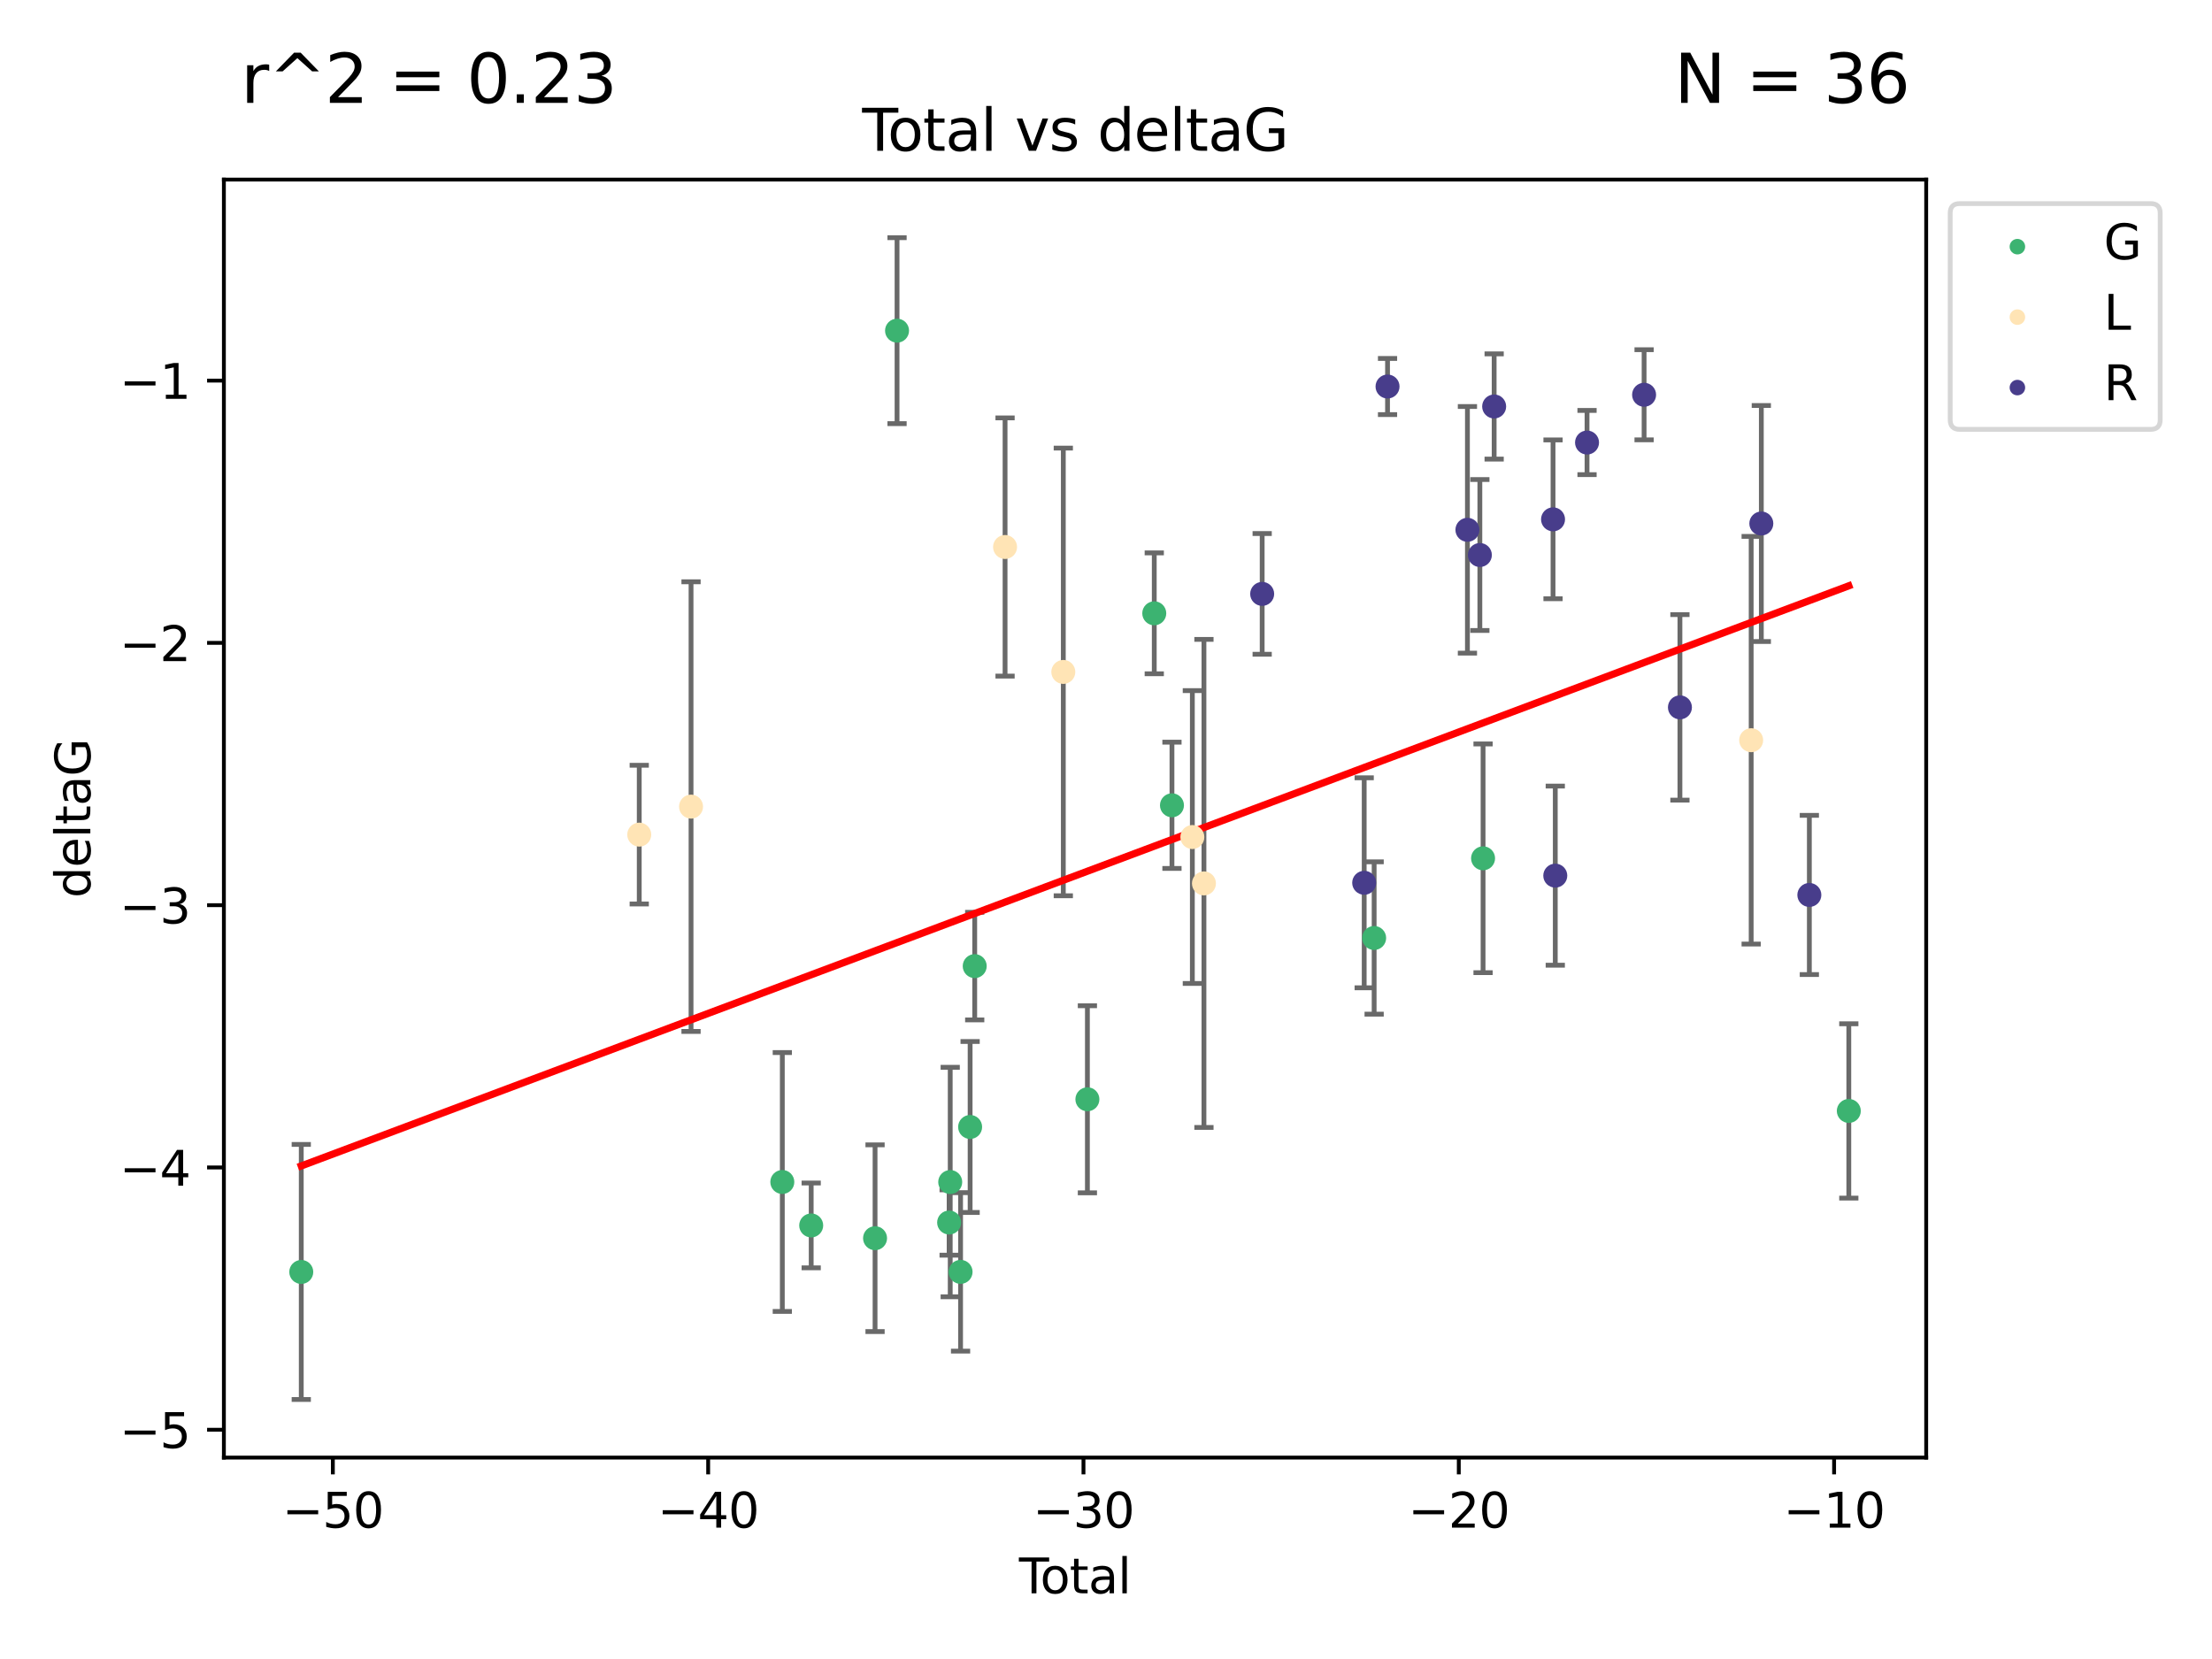<?xml version="1.0" encoding="utf-8" standalone="no"?>
<!DOCTYPE svg PUBLIC "-//W3C//DTD SVG 1.1//EN"
  "http://www.w3.org/Graphics/SVG/1.1/DTD/svg11.dtd">
<svg xmlns:xlink="http://www.w3.org/1999/xlink" width="460.8pt" height="345.6pt" viewBox="0 0 460.8 345.6" xmlns="http://www.w3.org/2000/svg" version="1.1">
 <defs>
  <style type="text/css">*{stroke-linejoin: round; stroke-linecap: butt}</style>
 </defs>
 <g id="figure_1">
  <g id="patch_1">
   <path d="M 0 345.6 
L 460.8 345.6 
L 460.8 0 
L 0 0 
z
" style="fill: #ffffff"/>
  </g>
  <g id="axes_1">
   <g id="patch_2">
    <path d="M 46.64 303.64 
L 401.26 303.64 
L 401.26 37.411 
L 46.64 37.411 
z
" style="fill: #ffffff"/>
   </g>
   <g id="PathCollection_1">
    <defs>
     <path id="m8d3e8eee0a" d="M 0 1.118 
C 0.297 1.118 0.581 1 0.791 0.791 
C 1 0.581 1.118 0.297 1.118 0 
C 1.118 -0.297 1 -0.581 0.791 -0.791 
C 0.581 -1 0.297 -1.118 0 -1.118 
C -0.297 -1.118 -0.581 -1 -0.791 -0.791 
C -1 -0.581 -1.118 -0.297 -1.118 0 
C -1.118 0.297 -1 0.581 -0.791 0.791 
C -0.581 1 -0.297 1.118 0 1.118 
z
" style="stroke: #3cb371"/>
    </defs>
    <g clip-path="url(#p9a71a60132)">
     <use xlink:href="#m8d3e8eee0a" x="62.759" y="264.972" style="fill: #3cb371; stroke: #3cb371"/>
     <use xlink:href="#m8d3e8eee0a" x="162.97" y="246.229" style="fill: #3cb371; stroke: #3cb371"/>
     <use xlink:href="#m8d3e8eee0a" x="168.987" y="255.28" style="fill: #3cb371; stroke: #3cb371"/>
     <use xlink:href="#m8d3e8eee0a" x="182.29" y="257.942" style="fill: #3cb371; stroke: #3cb371"/>
     <use xlink:href="#m8d3e8eee0a" x="186.871" y="68.883" style="fill: #3cb371; stroke: #3cb371"/>
     <use xlink:href="#m8d3e8eee0a" x="197.722" y="254.674" style="fill: #3cb371; stroke: #3cb371"/>
     <use xlink:href="#m8d3e8eee0a" x="197.948" y="246.241" style="fill: #3cb371; stroke: #3cb371"/>
     <use xlink:href="#m8d3e8eee0a" x="200.104" y="264.956" style="fill: #3cb371; stroke: #3cb371"/>
     <use xlink:href="#m8d3e8eee0a" x="202.094" y="234.768" style="fill: #3cb371; stroke: #3cb371"/>
     <use xlink:href="#m8d3e8eee0a" x="203.051" y="201.259" style="fill: #3cb371; stroke: #3cb371"/>
     <use xlink:href="#m8d3e8eee0a" x="226.525" y="229.002" style="fill: #3cb371; stroke: #3cb371"/>
     <use xlink:href="#m8d3e8eee0a" x="240.454" y="127.765" style="fill: #3cb371; stroke: #3cb371"/>
     <use xlink:href="#m8d3e8eee0a" x="244.141" y="167.759" style="fill: #3cb371; stroke: #3cb371"/>
     <use xlink:href="#m8d3e8eee0a" x="286.259" y="195.399" style="fill: #3cb371; stroke: #3cb371"/>
     <use xlink:href="#m8d3e8eee0a" x="308.95" y="178.803" style="fill: #3cb371; stroke: #3cb371"/>
     <use xlink:href="#m8d3e8eee0a" x="385.141" y="231.428" style="fill: #3cb371; stroke: #3cb371"/>
    </g>
   </g>
   <g id="PathCollection_2">
    <defs>
     <path id="m7d6fe20f81" d="M 0 1.118 
C 0.297 1.118 0.581 1 0.791 0.791 
C 1 0.581 1.118 0.297 1.118 0 
C 1.118 -0.297 1 -0.581 0.791 -0.791 
C 0.581 -1 0.297 -1.118 0 -1.118 
C -0.297 -1.118 -0.581 -1 -0.791 -0.791 
C -1 -0.581 -1.118 -0.297 -1.118 0 
C -1.118 0.297 -1 0.581 -0.791 0.791 
C -0.581 1 -0.297 1.118 0 1.118 
z
" style="stroke: #ffe4b5"/>
    </defs>
    <g clip-path="url(#p9a71a60132)">
     <use xlink:href="#m7d6fe20f81" x="133.166" y="173.867" style="fill: #ffe4b5; stroke: #ffe4b5"/>
     <use xlink:href="#m7d6fe20f81" x="143.957" y="168.033" style="fill: #ffe4b5; stroke: #ffe4b5"/>
     <use xlink:href="#m7d6fe20f81" x="209.373" y="113.949" style="fill: #ffe4b5; stroke: #ffe4b5"/>
     <use xlink:href="#m7d6fe20f81" x="221.507" y="139.975" style="fill: #ffe4b5; stroke: #ffe4b5"/>
     <use xlink:href="#m7d6fe20f81" x="248.388" y="174.371" style="fill: #ffe4b5; stroke: #ffe4b5"/>
     <use xlink:href="#m7d6fe20f81" x="250.804" y="184.029" style="fill: #ffe4b5; stroke: #ffe4b5"/>
     <use xlink:href="#m7d6fe20f81" x="364.8" y="154.198" style="fill: #ffe4b5; stroke: #ffe4b5"/>
    </g>
   </g>
   <g id="PathCollection_3">
    <defs>
     <path id="meafa5fe4fb" d="M 0 1.118 
C 0.297 1.118 0.581 1 0.791 0.791 
C 1 0.581 1.118 0.297 1.118 0 
C 1.118 -0.297 1 -0.581 0.791 -0.791 
C 0.581 -1 0.297 -1.118 0 -1.118 
C -0.297 -1.118 -0.581 -1 -0.791 -0.791 
C -1 -0.581 -1.118 -0.297 -1.118 0 
C -1.118 0.297 -1 0.581 -0.791 0.791 
C -0.581 1 -0.297 1.118 0 1.118 
z
" style="stroke: #483d8b"/>
    </defs>
    <g clip-path="url(#p9a71a60132)">
     <use xlink:href="#meafa5fe4fb" x="262.933" y="123.719" style="fill: #483d8b; stroke: #483d8b"/>
     <use xlink:href="#meafa5fe4fb" x="284.186" y="183.902" style="fill: #483d8b; stroke: #483d8b"/>
     <use xlink:href="#meafa5fe4fb" x="289.049" y="80.519" style="fill: #483d8b; stroke: #483d8b"/>
     <use xlink:href="#meafa5fe4fb" x="305.692" y="110.37" style="fill: #483d8b; stroke: #483d8b"/>
     <use xlink:href="#meafa5fe4fb" x="308.282" y="115.619" style="fill: #483d8b; stroke: #483d8b"/>
     <use xlink:href="#meafa5fe4fb" x="311.259" y="84.676" style="fill: #483d8b; stroke: #483d8b"/>
     <use xlink:href="#meafa5fe4fb" x="323.526" y="108.187" style="fill: #483d8b; stroke: #483d8b"/>
     <use xlink:href="#meafa5fe4fb" x="323.993" y="182.412" style="fill: #483d8b; stroke: #483d8b"/>
     <use xlink:href="#meafa5fe4fb" x="330.608" y="92.189" style="fill: #483d8b; stroke: #483d8b"/>
     <use xlink:href="#meafa5fe4fb" x="342.495" y="82.238" style="fill: #483d8b; stroke: #483d8b"/>
     <use xlink:href="#meafa5fe4fb" x="349.96" y="147.356" style="fill: #483d8b; stroke: #483d8b"/>
     <use xlink:href="#meafa5fe4fb" x="366.916" y="109.055" style="fill: #483d8b; stroke: #483d8b"/>
     <use xlink:href="#meafa5fe4fb" x="376.92" y="186.434" style="fill: #483d8b; stroke: #483d8b"/>
    </g>
   </g>
   <g id="matplotlib.axis_1">
    <g id="xtick_1">
     <g id="line2d_1">
      <defs>
       <path id="m917e62b5f7" d="M 0 0 
L 0 3.5 
" style="stroke: #000000; stroke-width: 0.8"/>
      </defs>
      <g>
       <use xlink:href="#m917e62b5f7" x="69.339" y="303.64" style="stroke: #000000; stroke-width: 0.8"/>
      </g>
     </g>
     <g id="text_1">
      <!-- −50 -->
      <g transform="translate(58.787 318.238)scale(0.1 -0.1)">
       <defs>
        <path id="DejaVuSans-2212" d="M 678 2272 
L 4684 2272 
L 4684 1741 
L 678 1741 
L 678 2272 
z
" transform="scale(0.016)"/>
        <path id="DejaVuSans-35" d="M 691 4666 
L 3169 4666 
L 3169 4134 
L 1269 4134 
L 1269 2991 
Q 1406 3038 1543 3061 
Q 1681 3084 1819 3084 
Q 2600 3084 3056 2656 
Q 3513 2228 3513 1497 
Q 3513 744 3044 326 
Q 2575 -91 1722 -91 
Q 1428 -91 1123 -41 
Q 819 9 494 109 
L 494 744 
Q 775 591 1075 516 
Q 1375 441 1709 441 
Q 2250 441 2565 725 
Q 2881 1009 2881 1497 
Q 2881 1984 2565 2268 
Q 2250 2553 1709 2553 
Q 1456 2553 1204 2497 
Q 953 2441 691 2322 
L 691 4666 
z
" transform="scale(0.016)"/>
        <path id="DejaVuSans-30" d="M 2034 4250 
Q 1547 4250 1301 3770 
Q 1056 3291 1056 2328 
Q 1056 1369 1301 889 
Q 1547 409 2034 409 
Q 2525 409 2770 889 
Q 3016 1369 3016 2328 
Q 3016 3291 2770 3770 
Q 2525 4250 2034 4250 
z
M 2034 4750 
Q 2819 4750 3233 4129 
Q 3647 3509 3647 2328 
Q 3647 1150 3233 529 
Q 2819 -91 2034 -91 
Q 1250 -91 836 529 
Q 422 1150 422 2328 
Q 422 3509 836 4129 
Q 1250 4750 2034 4750 
z
" transform="scale(0.016)"/>
       </defs>
       <use xlink:href="#DejaVuSans-2212"/>
       <use xlink:href="#DejaVuSans-35" x="83.789"/>
       <use xlink:href="#DejaVuSans-30" x="147.412"/>
      </g>
     </g>
    </g>
    <g id="xtick_2">
     <g id="line2d_2">
      <g>
       <use xlink:href="#m917e62b5f7" x="147.523" y="303.64" style="stroke: #000000; stroke-width: 0.8"/>
      </g>
     </g>
     <g id="text_2">
      <!-- −40 -->
      <g transform="translate(136.971 318.238)scale(0.1 -0.1)">
       <defs>
        <path id="DejaVuSans-34" d="M 2419 4116 
L 825 1625 
L 2419 1625 
L 2419 4116 
z
M 2253 4666 
L 3047 4666 
L 3047 1625 
L 3713 1625 
L 3713 1100 
L 3047 1100 
L 3047 0 
L 2419 0 
L 2419 1100 
L 313 1100 
L 313 1709 
L 2253 4666 
z
" transform="scale(0.016)"/>
       </defs>
       <use xlink:href="#DejaVuSans-2212"/>
       <use xlink:href="#DejaVuSans-34" x="83.789"/>
       <use xlink:href="#DejaVuSans-30" x="147.412"/>
      </g>
     </g>
    </g>
    <g id="xtick_3">
     <g id="line2d_3">
      <g>
       <use xlink:href="#m917e62b5f7" x="225.708" y="303.64" style="stroke: #000000; stroke-width: 0.8"/>
      </g>
     </g>
     <g id="text_3">
      <!-- −30 -->
      <g transform="translate(215.155 318.238)scale(0.1 -0.1)">
       <defs>
        <path id="DejaVuSans-33" d="M 2597 2516 
Q 3050 2419 3304 2112 
Q 3559 1806 3559 1356 
Q 3559 666 3084 287 
Q 2609 -91 1734 -91 
Q 1441 -91 1130 -33 
Q 819 25 488 141 
L 488 750 
Q 750 597 1062 519 
Q 1375 441 1716 441 
Q 2309 441 2620 675 
Q 2931 909 2931 1356 
Q 2931 1769 2642 2001 
Q 2353 2234 1838 2234 
L 1294 2234 
L 1294 2753 
L 1863 2753 
Q 2328 2753 2575 2939 
Q 2822 3125 2822 3475 
Q 2822 3834 2567 4026 
Q 2313 4219 1838 4219 
Q 1578 4219 1281 4162 
Q 984 4106 628 3988 
L 628 4550 
Q 988 4650 1302 4700 
Q 1616 4750 1894 4750 
Q 2613 4750 3031 4423 
Q 3450 4097 3450 3541 
Q 3450 3153 3228 2886 
Q 3006 2619 2597 2516 
z
" transform="scale(0.016)"/>
       </defs>
       <use xlink:href="#DejaVuSans-2212"/>
       <use xlink:href="#DejaVuSans-33" x="83.789"/>
       <use xlink:href="#DejaVuSans-30" x="147.412"/>
      </g>
     </g>
    </g>
    <g id="xtick_4">
     <g id="line2d_4">
      <g>
       <use xlink:href="#m917e62b5f7" x="303.892" y="303.64" style="stroke: #000000; stroke-width: 0.8"/>
      </g>
     </g>
     <g id="text_4">
      <!-- −20 -->
      <g transform="translate(293.34 318.238)scale(0.1 -0.1)">
       <defs>
        <path id="DejaVuSans-32" d="M 1228 531 
L 3431 531 
L 3431 0 
L 469 0 
L 469 531 
Q 828 903 1448 1529 
Q 2069 2156 2228 2338 
Q 2531 2678 2651 2914 
Q 2772 3150 2772 3378 
Q 2772 3750 2511 3984 
Q 2250 4219 1831 4219 
Q 1534 4219 1204 4116 
Q 875 4013 500 3803 
L 500 4441 
Q 881 4594 1212 4672 
Q 1544 4750 1819 4750 
Q 2544 4750 2975 4387 
Q 3406 4025 3406 3419 
Q 3406 3131 3298 2873 
Q 3191 2616 2906 2266 
Q 2828 2175 2409 1742 
Q 1991 1309 1228 531 
z
" transform="scale(0.016)"/>
       </defs>
       <use xlink:href="#DejaVuSans-2212"/>
       <use xlink:href="#DejaVuSans-32" x="83.789"/>
       <use xlink:href="#DejaVuSans-30" x="147.412"/>
      </g>
     </g>
    </g>
    <g id="xtick_5">
     <g id="line2d_5">
      <g>
       <use xlink:href="#m917e62b5f7" x="382.076" y="303.64" style="stroke: #000000; stroke-width: 0.8"/>
      </g>
     </g>
     <g id="text_5">
      <!-- −10 -->
      <g transform="translate(371.524 318.238)scale(0.1 -0.1)">
       <defs>
        <path id="DejaVuSans-31" d="M 794 531 
L 1825 531 
L 1825 4091 
L 703 3866 
L 703 4441 
L 1819 4666 
L 2450 4666 
L 2450 531 
L 3481 531 
L 3481 0 
L 794 0 
L 794 531 
z
" transform="scale(0.016)"/>
       </defs>
       <use xlink:href="#DejaVuSans-2212"/>
       <use xlink:href="#DejaVuSans-31" x="83.789"/>
       <use xlink:href="#DejaVuSans-30" x="147.412"/>
      </g>
     </g>
    </g>
    <g id="text_6">
     <!-- Total -->
     <g transform="translate(212.273 331.917)scale(0.1 -0.1)">
      <defs>
       <path id="DejaVuSans-54" d="M -19 4666 
L 3928 4666 
L 3928 4134 
L 2272 4134 
L 2272 0 
L 1638 0 
L 1638 4134 
L -19 4134 
L -19 4666 
z
" transform="scale(0.016)"/>
       <path id="DejaVuSans-6f" d="M 1959 3097 
Q 1497 3097 1228 2736 
Q 959 2375 959 1747 
Q 959 1119 1226 758 
Q 1494 397 1959 397 
Q 2419 397 2687 759 
Q 2956 1122 2956 1747 
Q 2956 2369 2687 2733 
Q 2419 3097 1959 3097 
z
M 1959 3584 
Q 2709 3584 3137 3096 
Q 3566 2609 3566 1747 
Q 3566 888 3137 398 
Q 2709 -91 1959 -91 
Q 1206 -91 779 398 
Q 353 888 353 1747 
Q 353 2609 779 3096 
Q 1206 3584 1959 3584 
z
" transform="scale(0.016)"/>
       <path id="DejaVuSans-74" d="M 1172 4494 
L 1172 3500 
L 2356 3500 
L 2356 3053 
L 1172 3053 
L 1172 1153 
Q 1172 725 1289 603 
Q 1406 481 1766 481 
L 2356 481 
L 2356 0 
L 1766 0 
Q 1100 0 847 248 
Q 594 497 594 1153 
L 594 3053 
L 172 3053 
L 172 3500 
L 594 3500 
L 594 4494 
L 1172 4494 
z
" transform="scale(0.016)"/>
       <path id="DejaVuSans-61" d="M 2194 1759 
Q 1497 1759 1228 1600 
Q 959 1441 959 1056 
Q 959 750 1161 570 
Q 1363 391 1709 391 
Q 2188 391 2477 730 
Q 2766 1069 2766 1631 
L 2766 1759 
L 2194 1759 
z
M 3341 1997 
L 3341 0 
L 2766 0 
L 2766 531 
Q 2569 213 2275 61 
Q 1981 -91 1556 -91 
Q 1019 -91 701 211 
Q 384 513 384 1019 
Q 384 1609 779 1909 
Q 1175 2209 1959 2209 
L 2766 2209 
L 2766 2266 
Q 2766 2663 2505 2880 
Q 2244 3097 1772 3097 
Q 1472 3097 1187 3025 
Q 903 2953 641 2809 
L 641 3341 
Q 956 3463 1253 3523 
Q 1550 3584 1831 3584 
Q 2591 3584 2966 3190 
Q 3341 2797 3341 1997 
z
" transform="scale(0.016)"/>
       <path id="DejaVuSans-6c" d="M 603 4863 
L 1178 4863 
L 1178 0 
L 603 0 
L 603 4863 
z
" transform="scale(0.016)"/>
      </defs>
      <use xlink:href="#DejaVuSans-54"/>
      <use xlink:href="#DejaVuSans-6f" x="44.084"/>
      <use xlink:href="#DejaVuSans-74" x="105.266"/>
      <use xlink:href="#DejaVuSans-61" x="144.475"/>
      <use xlink:href="#DejaVuSans-6c" x="205.754"/>
     </g>
    </g>
   </g>
   <g id="matplotlib.axis_2">
    <g id="ytick_1">
     <g id="line2d_6">
      <defs>
       <path id="m5eb02f1a20" d="M 0 0 
L -3.5 0 
" style="stroke: #000000; stroke-width: 0.8"/>
      </defs>
      <g>
       <use xlink:href="#m5eb02f1a20" x="46.64" y="297.844" style="stroke: #000000; stroke-width: 0.8"/>
      </g>
     </g>
     <g id="text_7">
      <!-- −5 -->
      <g transform="translate(24.898 301.643)scale(0.1 -0.1)">
       <use xlink:href="#DejaVuSans-2212"/>
       <use xlink:href="#DejaVuSans-35" x="83.789"/>
      </g>
     </g>
    </g>
    <g id="ytick_2">
     <g id="line2d_7">
      <g>
       <use xlink:href="#m5eb02f1a20" x="46.64" y="243.204" style="stroke: #000000; stroke-width: 0.8"/>
      </g>
     </g>
     <g id="text_8">
      <!-- −4 -->
      <g transform="translate(24.898 247.003)scale(0.1 -0.1)">
       <use xlink:href="#DejaVuSans-2212"/>
       <use xlink:href="#DejaVuSans-34" x="83.789"/>
      </g>
     </g>
    </g>
    <g id="ytick_3">
     <g id="line2d_8">
      <g>
       <use xlink:href="#m5eb02f1a20" x="46.64" y="188.564" style="stroke: #000000; stroke-width: 0.8"/>
      </g>
     </g>
     <g id="text_9">
      <!-- −3 -->
      <g transform="translate(24.898 192.364)scale(0.1 -0.1)">
       <use xlink:href="#DejaVuSans-2212"/>
       <use xlink:href="#DejaVuSans-33" x="83.789"/>
      </g>
     </g>
    </g>
    <g id="ytick_4">
     <g id="line2d_9">
      <g>
       <use xlink:href="#m5eb02f1a20" x="46.64" y="133.924" style="stroke: #000000; stroke-width: 0.8"/>
      </g>
     </g>
     <g id="text_10">
      <!-- −2 -->
      <g transform="translate(24.898 137.724)scale(0.1 -0.1)">
       <use xlink:href="#DejaVuSans-2212"/>
       <use xlink:href="#DejaVuSans-32" x="83.789"/>
      </g>
     </g>
    </g>
    <g id="ytick_5">
     <g id="line2d_10">
      <g>
       <use xlink:href="#m5eb02f1a20" x="46.64" y="79.284" style="stroke: #000000; stroke-width: 0.8"/>
      </g>
     </g>
     <g id="text_11">
      <!-- −1 -->
      <g transform="translate(24.898 83.084)scale(0.1 -0.1)">
       <use xlink:href="#DejaVuSans-2212"/>
       <use xlink:href="#DejaVuSans-31" x="83.789"/>
      </g>
     </g>
    </g>
    <g id="text_12">
     <!-- deltaG -->
     <g transform="translate(18.818 187.064)rotate(-90)scale(0.1 -0.1)">
      <defs>
       <path id="DejaVuSans-64" d="M 2906 2969 
L 2906 4863 
L 3481 4863 
L 3481 0 
L 2906 0 
L 2906 525 
Q 2725 213 2448 61 
Q 2172 -91 1784 -91 
Q 1150 -91 751 415 
Q 353 922 353 1747 
Q 353 2572 751 3078 
Q 1150 3584 1784 3584 
Q 2172 3584 2448 3432 
Q 2725 3281 2906 2969 
z
M 947 1747 
Q 947 1113 1208 752 
Q 1469 391 1925 391 
Q 2381 391 2643 752 
Q 2906 1113 2906 1747 
Q 2906 2381 2643 2742 
Q 2381 3103 1925 3103 
Q 1469 3103 1208 2742 
Q 947 2381 947 1747 
z
" transform="scale(0.016)"/>
       <path id="DejaVuSans-65" d="M 3597 1894 
L 3597 1613 
L 953 1613 
Q 991 1019 1311 708 
Q 1631 397 2203 397 
Q 2534 397 2845 478 
Q 3156 559 3463 722 
L 3463 178 
Q 3153 47 2828 -22 
Q 2503 -91 2169 -91 
Q 1331 -91 842 396 
Q 353 884 353 1716 
Q 353 2575 817 3079 
Q 1281 3584 2069 3584 
Q 2775 3584 3186 3129 
Q 3597 2675 3597 1894 
z
M 3022 2063 
Q 3016 2534 2758 2815 
Q 2500 3097 2075 3097 
Q 1594 3097 1305 2825 
Q 1016 2553 972 2059 
L 3022 2063 
z
" transform="scale(0.016)"/>
       <path id="DejaVuSans-47" d="M 3809 666 
L 3809 1919 
L 2778 1919 
L 2778 2438 
L 4434 2438 
L 4434 434 
Q 4069 175 3628 42 
Q 3188 -91 2688 -91 
Q 1594 -91 976 548 
Q 359 1188 359 2328 
Q 359 3472 976 4111 
Q 1594 4750 2688 4750 
Q 3144 4750 3555 4637 
Q 3966 4525 4313 4306 
L 4313 3634 
Q 3963 3931 3569 4081 
Q 3175 4231 2741 4231 
Q 1884 4231 1454 3753 
Q 1025 3275 1025 2328 
Q 1025 1384 1454 906 
Q 1884 428 2741 428 
Q 3075 428 3337 486 
Q 3600 544 3809 666 
z
" transform="scale(0.016)"/>
      </defs>
      <use xlink:href="#DejaVuSans-64"/>
      <use xlink:href="#DejaVuSans-65" x="63.477"/>
      <use xlink:href="#DejaVuSans-6c" x="125"/>
      <use xlink:href="#DejaVuSans-74" x="152.783"/>
      <use xlink:href="#DejaVuSans-61" x="191.992"/>
      <use xlink:href="#DejaVuSans-47" x="253.271"/>
     </g>
    </g>
   </g>
   <g id="LineCollection_1">
    <path d="M 62.759 291.539 
L 62.759 238.405 
" clip-path="url(#p9a71a60132)" style="fill: none; stroke: #696969"/>
    <path d="M 162.97 273.192 
L 162.97 219.267 
" clip-path="url(#p9a71a60132)" style="fill: none; stroke: #696969"/>
    <path d="M 168.987 264.116 
L 168.987 246.445 
" clip-path="url(#p9a71a60132)" style="fill: none; stroke: #696969"/>
    <path d="M 182.29 277.391 
L 182.29 238.493 
" clip-path="url(#p9a71a60132)" style="fill: none; stroke: #696969"/>
    <path d="M 186.871 88.254 
L 186.871 49.513 
" clip-path="url(#p9a71a60132)" style="fill: none; stroke: #696969"/>
    <path d="M 197.722 261.477 
L 197.722 247.87 
" clip-path="url(#p9a71a60132)" style="fill: none; stroke: #696969"/>
    <path d="M 197.948 270.142 
L 197.948 222.34 
" clip-path="url(#p9a71a60132)" style="fill: none; stroke: #696969"/>
    <path d="M 200.104 281.463 
L 200.104 248.45 
" clip-path="url(#p9a71a60132)" style="fill: none; stroke: #696969"/>
    <path d="M 202.094 252.578 
L 202.094 216.959 
" clip-path="url(#p9a71a60132)" style="fill: none; stroke: #696969"/>
    <path d="M 203.051 212.466 
L 203.051 190.051 
" clip-path="url(#p9a71a60132)" style="fill: none; stroke: #696969"/>
    <path d="M 226.525 248.489 
L 226.525 209.516 
" clip-path="url(#p9a71a60132)" style="fill: none; stroke: #696969"/>
    <path d="M 240.454 140.357 
L 240.454 115.174 
" clip-path="url(#p9a71a60132)" style="fill: none; stroke: #696969"/>
    <path d="M 244.141 180.911 
L 244.141 154.608 
" clip-path="url(#p9a71a60132)" style="fill: none; stroke: #696969"/>
    <path d="M 286.259 211.267 
L 286.259 179.53 
" clip-path="url(#p9a71a60132)" style="fill: none; stroke: #696969"/>
    <path d="M 308.95 202.627 
L 308.95 154.978 
" clip-path="url(#p9a71a60132)" style="fill: none; stroke: #696969"/>
    <path d="M 385.141 249.586 
L 385.141 213.27 
" clip-path="url(#p9a71a60132)" style="fill: none; stroke: #696969"/>
   </g>
   <g id="line2d_11">
    <defs>
     <path id="m032a7f0790" d="M 2 0 
L -2 -0 
" style="stroke: #696969"/>
    </defs>
    <g clip-path="url(#p9a71a60132)">
     <use xlink:href="#m032a7f0790" x="62.759" y="291.539" style="fill: #696969; stroke: #696969"/>
     <use xlink:href="#m032a7f0790" x="162.97" y="273.192" style="fill: #696969; stroke: #696969"/>
     <use xlink:href="#m032a7f0790" x="168.987" y="264.116" style="fill: #696969; stroke: #696969"/>
     <use xlink:href="#m032a7f0790" x="182.29" y="277.391" style="fill: #696969; stroke: #696969"/>
     <use xlink:href="#m032a7f0790" x="186.871" y="88.254" style="fill: #696969; stroke: #696969"/>
     <use xlink:href="#m032a7f0790" x="197.722" y="261.477" style="fill: #696969; stroke: #696969"/>
     <use xlink:href="#m032a7f0790" x="197.948" y="270.142" style="fill: #696969; stroke: #696969"/>
     <use xlink:href="#m032a7f0790" x="200.104" y="281.463" style="fill: #696969; stroke: #696969"/>
     <use xlink:href="#m032a7f0790" x="202.094" y="252.578" style="fill: #696969; stroke: #696969"/>
     <use xlink:href="#m032a7f0790" x="203.051" y="212.466" style="fill: #696969; stroke: #696969"/>
     <use xlink:href="#m032a7f0790" x="226.525" y="248.489" style="fill: #696969; stroke: #696969"/>
     <use xlink:href="#m032a7f0790" x="240.454" y="140.357" style="fill: #696969; stroke: #696969"/>
     <use xlink:href="#m032a7f0790" x="244.141" y="180.911" style="fill: #696969; stroke: #696969"/>
     <use xlink:href="#m032a7f0790" x="286.259" y="211.267" style="fill: #696969; stroke: #696969"/>
     <use xlink:href="#m032a7f0790" x="308.95" y="202.627" style="fill: #696969; stroke: #696969"/>
     <use xlink:href="#m032a7f0790" x="385.141" y="249.586" style="fill: #696969; stroke: #696969"/>
    </g>
   </g>
   <g id="line2d_12">
    <g clip-path="url(#p9a71a60132)">
     <use xlink:href="#m032a7f0790" x="62.759" y="238.405" style="fill: #696969; stroke: #696969"/>
     <use xlink:href="#m032a7f0790" x="162.97" y="219.267" style="fill: #696969; stroke: #696969"/>
     <use xlink:href="#m032a7f0790" x="168.987" y="246.445" style="fill: #696969; stroke: #696969"/>
     <use xlink:href="#m032a7f0790" x="182.29" y="238.493" style="fill: #696969; stroke: #696969"/>
     <use xlink:href="#m032a7f0790" x="186.871" y="49.513" style="fill: #696969; stroke: #696969"/>
     <use xlink:href="#m032a7f0790" x="197.722" y="247.87" style="fill: #696969; stroke: #696969"/>
     <use xlink:href="#m032a7f0790" x="197.948" y="222.34" style="fill: #696969; stroke: #696969"/>
     <use xlink:href="#m032a7f0790" x="200.104" y="248.45" style="fill: #696969; stroke: #696969"/>
     <use xlink:href="#m032a7f0790" x="202.094" y="216.959" style="fill: #696969; stroke: #696969"/>
     <use xlink:href="#m032a7f0790" x="203.051" y="190.051" style="fill: #696969; stroke: #696969"/>
     <use xlink:href="#m032a7f0790" x="226.525" y="209.516" style="fill: #696969; stroke: #696969"/>
     <use xlink:href="#m032a7f0790" x="240.454" y="115.174" style="fill: #696969; stroke: #696969"/>
     <use xlink:href="#m032a7f0790" x="244.141" y="154.608" style="fill: #696969; stroke: #696969"/>
     <use xlink:href="#m032a7f0790" x="286.259" y="179.53" style="fill: #696969; stroke: #696969"/>
     <use xlink:href="#m032a7f0790" x="308.95" y="154.978" style="fill: #696969; stroke: #696969"/>
     <use xlink:href="#m032a7f0790" x="385.141" y="213.27" style="fill: #696969; stroke: #696969"/>
    </g>
   </g>
   <g id="LineCollection_2">
    <path d="M 133.166 188.312 
L 133.166 159.422 
" clip-path="url(#p9a71a60132)" style="fill: none; stroke: #696969"/>
    <path d="M 143.957 214.868 
L 143.957 121.197 
" clip-path="url(#p9a71a60132)" style="fill: none; stroke: #696969"/>
    <path d="M 209.373 140.845 
L 209.373 87.053 
" clip-path="url(#p9a71a60132)" style="fill: none; stroke: #696969"/>
    <path d="M 221.507 186.607 
L 221.507 93.342 
" clip-path="url(#p9a71a60132)" style="fill: none; stroke: #696969"/>
    <path d="M 248.388 204.872 
L 248.388 143.869 
" clip-path="url(#p9a71a60132)" style="fill: none; stroke: #696969"/>
    <path d="M 250.804 234.864 
L 250.804 133.193 
" clip-path="url(#p9a71a60132)" style="fill: none; stroke: #696969"/>
    <path d="M 364.8 196.659 
L 364.8 111.737 
" clip-path="url(#p9a71a60132)" style="fill: none; stroke: #696969"/>
   </g>
   <g id="line2d_13">
    <g clip-path="url(#p9a71a60132)">
     <use xlink:href="#m032a7f0790" x="133.166" y="188.312" style="fill: #696969; stroke: #696969"/>
     <use xlink:href="#m032a7f0790" x="143.957" y="214.868" style="fill: #696969; stroke: #696969"/>
     <use xlink:href="#m032a7f0790" x="209.373" y="140.845" style="fill: #696969; stroke: #696969"/>
     <use xlink:href="#m032a7f0790" x="221.507" y="186.607" style="fill: #696969; stroke: #696969"/>
     <use xlink:href="#m032a7f0790" x="248.388" y="204.872" style="fill: #696969; stroke: #696969"/>
     <use xlink:href="#m032a7f0790" x="250.804" y="234.864" style="fill: #696969; stroke: #696969"/>
     <use xlink:href="#m032a7f0790" x="364.8" y="196.659" style="fill: #696969; stroke: #696969"/>
    </g>
   </g>
   <g id="line2d_14">
    <g clip-path="url(#p9a71a60132)">
     <use xlink:href="#m032a7f0790" x="133.166" y="159.422" style="fill: #696969; stroke: #696969"/>
     <use xlink:href="#m032a7f0790" x="143.957" y="121.197" style="fill: #696969; stroke: #696969"/>
     <use xlink:href="#m032a7f0790" x="209.373" y="87.053" style="fill: #696969; stroke: #696969"/>
     <use xlink:href="#m032a7f0790" x="221.507" y="93.342" style="fill: #696969; stroke: #696969"/>
     <use xlink:href="#m032a7f0790" x="248.388" y="143.869" style="fill: #696969; stroke: #696969"/>
     <use xlink:href="#m032a7f0790" x="250.804" y="133.193" style="fill: #696969; stroke: #696969"/>
     <use xlink:href="#m032a7f0790" x="364.8" y="111.737" style="fill: #696969; stroke: #696969"/>
    </g>
   </g>
   <g id="LineCollection_3">
    <path d="M 262.933 136.293 
L 262.933 111.145 
" clip-path="url(#p9a71a60132)" style="fill: none; stroke: #696969"/>
    <path d="M 284.186 205.775 
L 284.186 162.029 
" clip-path="url(#p9a71a60132)" style="fill: none; stroke: #696969"/>
    <path d="M 289.049 86.364 
L 289.049 74.673 
" clip-path="url(#p9a71a60132)" style="fill: none; stroke: #696969"/>
    <path d="M 305.692 136.06 
L 305.692 84.68 
" clip-path="url(#p9a71a60132)" style="fill: none; stroke: #696969"/>
    <path d="M 308.282 131.34 
L 308.282 99.898 
" clip-path="url(#p9a71a60132)" style="fill: none; stroke: #696969"/>
    <path d="M 311.259 95.636 
L 311.259 73.716 
" clip-path="url(#p9a71a60132)" style="fill: none; stroke: #696969"/>
    <path d="M 323.526 124.731 
L 323.526 91.644 
" clip-path="url(#p9a71a60132)" style="fill: none; stroke: #696969"/>
    <path d="M 323.993 201.07 
L 323.993 163.755 
" clip-path="url(#p9a71a60132)" style="fill: none; stroke: #696969"/>
    <path d="M 330.608 98.879 
L 330.608 85.499 
" clip-path="url(#p9a71a60132)" style="fill: none; stroke: #696969"/>
    <path d="M 342.495 91.629 
L 342.495 72.847 
" clip-path="url(#p9a71a60132)" style="fill: none; stroke: #696969"/>
    <path d="M 349.96 166.68 
L 349.96 128.033 
" clip-path="url(#p9a71a60132)" style="fill: none; stroke: #696969"/>
    <path d="M 366.916 133.639 
L 366.916 84.471 
" clip-path="url(#p9a71a60132)" style="fill: none; stroke: #696969"/>
    <path d="M 376.92 203.016 
L 376.92 169.852 
" clip-path="url(#p9a71a60132)" style="fill: none; stroke: #696969"/>
   </g>
   <g id="line2d_15">
    <g clip-path="url(#p9a71a60132)">
     <use xlink:href="#m032a7f0790" x="262.933" y="136.293" style="fill: #696969; stroke: #696969"/>
     <use xlink:href="#m032a7f0790" x="284.186" y="205.775" style="fill: #696969; stroke: #696969"/>
     <use xlink:href="#m032a7f0790" x="289.049" y="86.364" style="fill: #696969; stroke: #696969"/>
     <use xlink:href="#m032a7f0790" x="305.692" y="136.06" style="fill: #696969; stroke: #696969"/>
     <use xlink:href="#m032a7f0790" x="308.282" y="131.34" style="fill: #696969; stroke: #696969"/>
     <use xlink:href="#m032a7f0790" x="311.259" y="95.636" style="fill: #696969; stroke: #696969"/>
     <use xlink:href="#m032a7f0790" x="323.526" y="124.731" style="fill: #696969; stroke: #696969"/>
     <use xlink:href="#m032a7f0790" x="323.993" y="201.07" style="fill: #696969; stroke: #696969"/>
     <use xlink:href="#m032a7f0790" x="330.608" y="98.879" style="fill: #696969; stroke: #696969"/>
     <use xlink:href="#m032a7f0790" x="342.495" y="91.629" style="fill: #696969; stroke: #696969"/>
     <use xlink:href="#m032a7f0790" x="349.96" y="166.68" style="fill: #696969; stroke: #696969"/>
     <use xlink:href="#m032a7f0790" x="366.916" y="133.639" style="fill: #696969; stroke: #696969"/>
     <use xlink:href="#m032a7f0790" x="376.92" y="203.016" style="fill: #696969; stroke: #696969"/>
    </g>
   </g>
   <g id="line2d_16">
    <g clip-path="url(#p9a71a60132)">
     <use xlink:href="#m032a7f0790" x="262.933" y="111.145" style="fill: #696969; stroke: #696969"/>
     <use xlink:href="#m032a7f0790" x="284.186" y="162.029" style="fill: #696969; stroke: #696969"/>
     <use xlink:href="#m032a7f0790" x="289.049" y="74.673" style="fill: #696969; stroke: #696969"/>
     <use xlink:href="#m032a7f0790" x="305.692" y="84.68" style="fill: #696969; stroke: #696969"/>
     <use xlink:href="#m032a7f0790" x="308.282" y="99.898" style="fill: #696969; stroke: #696969"/>
     <use xlink:href="#m032a7f0790" x="311.259" y="73.716" style="fill: #696969; stroke: #696969"/>
     <use xlink:href="#m032a7f0790" x="323.526" y="91.644" style="fill: #696969; stroke: #696969"/>
     <use xlink:href="#m032a7f0790" x="323.993" y="163.755" style="fill: #696969; stroke: #696969"/>
     <use xlink:href="#m032a7f0790" x="330.608" y="85.499" style="fill: #696969; stroke: #696969"/>
     <use xlink:href="#m032a7f0790" x="342.495" y="72.847" style="fill: #696969; stroke: #696969"/>
     <use xlink:href="#m032a7f0790" x="349.96" y="128.033" style="fill: #696969; stroke: #696969"/>
     <use xlink:href="#m032a7f0790" x="366.916" y="84.471" style="fill: #696969; stroke: #696969"/>
     <use xlink:href="#m032a7f0790" x="376.92" y="169.852" style="fill: #696969; stroke: #696969"/>
    </g>
   </g>
   <g id="line2d_17">
    <path d="M 62.759 242.883 
L 133.166 216.49 
L 143.957 212.445 
L 162.97 205.317 
L 168.987 203.062 
L 182.29 198.075 
L 186.871 196.358 
L 197.722 192.29 
L 197.948 192.206 
L 200.104 191.397 
L 202.094 190.652 
L 203.051 190.293 
L 209.373 187.923 
L 221.507 183.374 
L 226.525 181.493 
L 240.454 176.272 
L 244.141 174.89 
L 248.388 173.298 
L 250.804 172.392 
L 262.933 167.845 
L 284.186 159.878 
L 286.259 159.101 
L 289.049 158.055 
L 305.692 151.817 
L 308.282 150.846 
L 308.95 150.595 
L 311.259 149.73 
L 323.526 145.131 
L 323.993 144.956 
L 330.608 142.477 
L 342.495 138.02 
L 349.96 135.222 
L 364.8 129.659 
L 366.916 128.866 
L 376.92 125.116 
L 385.141 122.034 
" clip-path="url(#p9a71a60132)" style="fill: none; stroke: #ff0000; stroke-width: 1.5; stroke-linecap: square"/>
   </g>
   <g id="line2d_18">
    <defs>
     <path id="md52cff8aa7" d="M 0 2 
C 0.53 2 1.039 1.789 1.414 1.414 
C 1.789 1.039 2 0.53 2 0 
C 2 -0.53 1.789 -1.039 1.414 -1.414 
C 1.039 -1.789 0.53 -2 0 -2 
C -0.53 -2 -1.039 -1.789 -1.414 -1.414 
C -1.789 -1.039 -2 -0.53 -2 0 
C -2 0.53 -1.789 1.039 -1.414 1.414 
C -1.039 1.789 -0.53 2 0 2 
z
" style="stroke: #3cb371"/>
    </defs>
    <g clip-path="url(#p9a71a60132)">
     <use xlink:href="#md52cff8aa7" x="62.759" y="264.972" style="fill: #3cb371; stroke: #3cb371"/>
     <use xlink:href="#md52cff8aa7" x="162.97" y="246.229" style="fill: #3cb371; stroke: #3cb371"/>
     <use xlink:href="#md52cff8aa7" x="168.987" y="255.28" style="fill: #3cb371; stroke: #3cb371"/>
     <use xlink:href="#md52cff8aa7" x="182.29" y="257.942" style="fill: #3cb371; stroke: #3cb371"/>
     <use xlink:href="#md52cff8aa7" x="186.871" y="68.883" style="fill: #3cb371; stroke: #3cb371"/>
     <use xlink:href="#md52cff8aa7" x="197.722" y="254.674" style="fill: #3cb371; stroke: #3cb371"/>
     <use xlink:href="#md52cff8aa7" x="197.948" y="246.241" style="fill: #3cb371; stroke: #3cb371"/>
     <use xlink:href="#md52cff8aa7" x="200.104" y="264.956" style="fill: #3cb371; stroke: #3cb371"/>
     <use xlink:href="#md52cff8aa7" x="202.094" y="234.768" style="fill: #3cb371; stroke: #3cb371"/>
     <use xlink:href="#md52cff8aa7" x="203.051" y="201.259" style="fill: #3cb371; stroke: #3cb371"/>
     <use xlink:href="#md52cff8aa7" x="226.525" y="229.002" style="fill: #3cb371; stroke: #3cb371"/>
     <use xlink:href="#md52cff8aa7" x="240.454" y="127.765" style="fill: #3cb371; stroke: #3cb371"/>
     <use xlink:href="#md52cff8aa7" x="244.141" y="167.759" style="fill: #3cb371; stroke: #3cb371"/>
     <use xlink:href="#md52cff8aa7" x="286.259" y="195.399" style="fill: #3cb371; stroke: #3cb371"/>
     <use xlink:href="#md52cff8aa7" x="308.95" y="178.803" style="fill: #3cb371; stroke: #3cb371"/>
     <use xlink:href="#md52cff8aa7" x="385.141" y="231.428" style="fill: #3cb371; stroke: #3cb371"/>
    </g>
   </g>
   <g id="line2d_19">
    <defs>
     <path id="m63cf6ac8cb" d="M 0 2 
C 0.53 2 1.039 1.789 1.414 1.414 
C 1.789 1.039 2 0.53 2 0 
C 2 -0.53 1.789 -1.039 1.414 -1.414 
C 1.039 -1.789 0.53 -2 0 -2 
C -0.53 -2 -1.039 -1.789 -1.414 -1.414 
C -1.789 -1.039 -2 -0.53 -2 0 
C -2 0.53 -1.789 1.039 -1.414 1.414 
C -1.039 1.789 -0.53 2 0 2 
z
" style="stroke: #ffe4b5"/>
    </defs>
    <g clip-path="url(#p9a71a60132)">
     <use xlink:href="#m63cf6ac8cb" x="133.166" y="173.867" style="fill: #ffe4b5; stroke: #ffe4b5"/>
     <use xlink:href="#m63cf6ac8cb" x="143.957" y="168.033" style="fill: #ffe4b5; stroke: #ffe4b5"/>
     <use xlink:href="#m63cf6ac8cb" x="209.373" y="113.949" style="fill: #ffe4b5; stroke: #ffe4b5"/>
     <use xlink:href="#m63cf6ac8cb" x="221.507" y="139.975" style="fill: #ffe4b5; stroke: #ffe4b5"/>
     <use xlink:href="#m63cf6ac8cb" x="248.388" y="174.371" style="fill: #ffe4b5; stroke: #ffe4b5"/>
     <use xlink:href="#m63cf6ac8cb" x="250.804" y="184.029" style="fill: #ffe4b5; stroke: #ffe4b5"/>
     <use xlink:href="#m63cf6ac8cb" x="364.8" y="154.198" style="fill: #ffe4b5; stroke: #ffe4b5"/>
    </g>
   </g>
   <g id="line2d_20">
    <defs>
     <path id="m83d6eb1d91" d="M 0 2 
C 0.53 2 1.039 1.789 1.414 1.414 
C 1.789 1.039 2 0.53 2 0 
C 2 -0.53 1.789 -1.039 1.414 -1.414 
C 1.039 -1.789 0.53 -2 0 -2 
C -0.53 -2 -1.039 -1.789 -1.414 -1.414 
C -1.789 -1.039 -2 -0.53 -2 0 
C -2 0.53 -1.789 1.039 -1.414 1.414 
C -1.039 1.789 -0.53 2 0 2 
z
" style="stroke: #483d8b"/>
    </defs>
    <g clip-path="url(#p9a71a60132)">
     <use xlink:href="#m83d6eb1d91" x="262.933" y="123.719" style="fill: #483d8b; stroke: #483d8b"/>
     <use xlink:href="#m83d6eb1d91" x="284.186" y="183.902" style="fill: #483d8b; stroke: #483d8b"/>
     <use xlink:href="#m83d6eb1d91" x="289.049" y="80.519" style="fill: #483d8b; stroke: #483d8b"/>
     <use xlink:href="#m83d6eb1d91" x="305.692" y="110.37" style="fill: #483d8b; stroke: #483d8b"/>
     <use xlink:href="#m83d6eb1d91" x="308.282" y="115.619" style="fill: #483d8b; stroke: #483d8b"/>
     <use xlink:href="#m83d6eb1d91" x="311.259" y="84.676" style="fill: #483d8b; stroke: #483d8b"/>
     <use xlink:href="#m83d6eb1d91" x="323.526" y="108.187" style="fill: #483d8b; stroke: #483d8b"/>
     <use xlink:href="#m83d6eb1d91" x="323.993" y="182.412" style="fill: #483d8b; stroke: #483d8b"/>
     <use xlink:href="#m83d6eb1d91" x="330.608" y="92.189" style="fill: #483d8b; stroke: #483d8b"/>
     <use xlink:href="#m83d6eb1d91" x="342.495" y="82.238" style="fill: #483d8b; stroke: #483d8b"/>
     <use xlink:href="#m83d6eb1d91" x="349.96" y="147.356" style="fill: #483d8b; stroke: #483d8b"/>
     <use xlink:href="#m83d6eb1d91" x="366.916" y="109.055" style="fill: #483d8b; stroke: #483d8b"/>
     <use xlink:href="#m83d6eb1d91" x="376.92" y="186.434" style="fill: #483d8b; stroke: #483d8b"/>
    </g>
   </g>
   <g id="patch_3">
    <path d="M 46.64 303.64 
L 46.64 37.411 
" style="fill: none; stroke: #000000; stroke-width: 0.8; stroke-linejoin: miter; stroke-linecap: square"/>
   </g>
   <g id="patch_4">
    <path d="M 401.26 303.64 
L 401.26 37.411 
" style="fill: none; stroke: #000000; stroke-width: 0.8; stroke-linejoin: miter; stroke-linecap: square"/>
   </g>
   <g id="patch_5">
    <path d="M 46.64 303.64 
L 401.26 303.64 
" style="fill: none; stroke: #000000; stroke-width: 0.8; stroke-linejoin: miter; stroke-linecap: square"/>
   </g>
   <g id="patch_6">
    <path d="M 46.64 37.411 
L 401.26 37.411 
" style="fill: none; stroke: #000000; stroke-width: 0.8; stroke-linejoin: miter; stroke-linecap: square"/>
   </g>
   <g id="text_13">
    <!-- N = 36 -->
    <g transform="translate(348.795 21.426)scale(0.14 -0.14)">
     <defs>
      <path id="DejaVuSans-4e" d="M 628 4666 
L 1478 4666 
L 3547 763 
L 3547 4666 
L 4159 4666 
L 4159 0 
L 3309 0 
L 1241 3903 
L 1241 0 
L 628 0 
L 628 4666 
z
" transform="scale(0.016)"/>
      <path id="DejaVuSans-20" transform="scale(0.016)"/>
      <path id="DejaVuSans-3d" d="M 678 2906 
L 4684 2906 
L 4684 2381 
L 678 2381 
L 678 2906 
z
M 678 1631 
L 4684 1631 
L 4684 1100 
L 678 1100 
L 678 1631 
z
" transform="scale(0.016)"/>
      <path id="DejaVuSans-36" d="M 2113 2584 
Q 1688 2584 1439 2293 
Q 1191 2003 1191 1497 
Q 1191 994 1439 701 
Q 1688 409 2113 409 
Q 2538 409 2786 701 
Q 3034 994 3034 1497 
Q 3034 2003 2786 2293 
Q 2538 2584 2113 2584 
z
M 3366 4563 
L 3366 3988 
Q 3128 4100 2886 4159 
Q 2644 4219 2406 4219 
Q 1781 4219 1451 3797 
Q 1122 3375 1075 2522 
Q 1259 2794 1537 2939 
Q 1816 3084 2150 3084 
Q 2853 3084 3261 2657 
Q 3669 2231 3669 1497 
Q 3669 778 3244 343 
Q 2819 -91 2113 -91 
Q 1303 -91 875 529 
Q 447 1150 447 2328 
Q 447 3434 972 4092 
Q 1497 4750 2381 4750 
Q 2619 4750 2861 4703 
Q 3103 4656 3366 4563 
z
" transform="scale(0.016)"/>
     </defs>
     <use xlink:href="#DejaVuSans-4e"/>
     <use xlink:href="#DejaVuSans-20" x="74.805"/>
     <use xlink:href="#DejaVuSans-3d" x="106.592"/>
     <use xlink:href="#DejaVuSans-20" x="190.381"/>
     <use xlink:href="#DejaVuSans-33" x="222.168"/>
     <use xlink:href="#DejaVuSans-36" x="285.791"/>
    </g>
   </g>
   <g id="text_14">
    <!-- r^2 = 0.23 -->
    <g transform="translate(50.186 21.426)scale(0.14 -0.14)">
     <defs>
      <path id="DejaVuSans-72" d="M 2631 2963 
Q 2534 3019 2420 3045 
Q 2306 3072 2169 3072 
Q 1681 3072 1420 2755 
Q 1159 2438 1159 1844 
L 1159 0 
L 581 0 
L 581 3500 
L 1159 3500 
L 1159 2956 
Q 1341 3275 1631 3429 
Q 1922 3584 2338 3584 
Q 2397 3584 2469 3576 
Q 2541 3569 2628 3553 
L 2631 2963 
z
" transform="scale(0.016)"/>
      <path id="DejaVuSans-5e" d="M 2988 4666 
L 4684 2925 
L 4056 2925 
L 2681 4159 
L 1306 2925 
L 678 2925 
L 2375 4666 
L 2988 4666 
z
" transform="scale(0.016)"/>
      <path id="DejaVuSans-2e" d="M 684 794 
L 1344 794 
L 1344 0 
L 684 0 
L 684 794 
z
" transform="scale(0.016)"/>
     </defs>
     <use xlink:href="#DejaVuSans-72"/>
     <use xlink:href="#DejaVuSans-5e" x="41.113"/>
     <use xlink:href="#DejaVuSans-32" x="124.902"/>
     <use xlink:href="#DejaVuSans-20" x="188.525"/>
     <use xlink:href="#DejaVuSans-3d" x="220.312"/>
     <use xlink:href="#DejaVuSans-20" x="304.102"/>
     <use xlink:href="#DejaVuSans-30" x="335.889"/>
     <use xlink:href="#DejaVuSans-2e" x="399.512"/>
     <use xlink:href="#DejaVuSans-32" x="431.299"/>
     <use xlink:href="#DejaVuSans-33" x="494.922"/>
    </g>
   </g>
   <g id="text_15">
    <!-- Total vs deltaG -->
    <g transform="translate(179.602 31.411)scale(0.12 -0.12)">
     <defs>
      <path id="DejaVuSans-76" d="M 191 3500 
L 800 3500 
L 1894 563 
L 2988 3500 
L 3597 3500 
L 2284 0 
L 1503 0 
L 191 3500 
z
" transform="scale(0.016)"/>
      <path id="DejaVuSans-73" d="M 2834 3397 
L 2834 2853 
Q 2591 2978 2328 3040 
Q 2066 3103 1784 3103 
Q 1356 3103 1142 2972 
Q 928 2841 928 2578 
Q 928 2378 1081 2264 
Q 1234 2150 1697 2047 
L 1894 2003 
Q 2506 1872 2764 1633 
Q 3022 1394 3022 966 
Q 3022 478 2636 193 
Q 2250 -91 1575 -91 
Q 1294 -91 989 -36 
Q 684 19 347 128 
L 347 722 
Q 666 556 975 473 
Q 1284 391 1588 391 
Q 1994 391 2212 530 
Q 2431 669 2431 922 
Q 2431 1156 2273 1281 
Q 2116 1406 1581 1522 
L 1381 1569 
Q 847 1681 609 1914 
Q 372 2147 372 2553 
Q 372 3047 722 3315 
Q 1072 3584 1716 3584 
Q 2034 3584 2315 3537 
Q 2597 3491 2834 3397 
z
" transform="scale(0.016)"/>
     </defs>
     <use xlink:href="#DejaVuSans-54"/>
     <use xlink:href="#DejaVuSans-6f" x="44.084"/>
     <use xlink:href="#DejaVuSans-74" x="105.266"/>
     <use xlink:href="#DejaVuSans-61" x="144.475"/>
     <use xlink:href="#DejaVuSans-6c" x="205.754"/>
     <use xlink:href="#DejaVuSans-20" x="233.537"/>
     <use xlink:href="#DejaVuSans-76" x="265.324"/>
     <use xlink:href="#DejaVuSans-73" x="324.504"/>
     <use xlink:href="#DejaVuSans-20" x="376.604"/>
     <use xlink:href="#DejaVuSans-64" x="408.391"/>
     <use xlink:href="#DejaVuSans-65" x="471.867"/>
     <use xlink:href="#DejaVuSans-6c" x="533.391"/>
     <use xlink:href="#DejaVuSans-74" x="561.174"/>
     <use xlink:href="#DejaVuSans-61" x="600.383"/>
     <use xlink:href="#DejaVuSans-47" x="661.662"/>
    </g>
   </g>
   <g id="legend_1">
    <g id="patch_7">
     <path d="M 408.26 89.446 
L 448.008 89.446 
Q 450.008 89.446 450.008 87.446 
L 450.008 44.411 
Q 450.008 42.411 448.008 42.411 
L 408.26 42.411 
Q 406.26 42.411 406.26 44.411 
L 406.26 87.446 
Q 406.26 89.446 408.26 89.446 
z
" style="fill: #ffffff; opacity: 0.8; stroke: #cccccc; stroke-linejoin: miter"/>
    </g>
    <g id="PathCollection_4">
     <g>
      <use xlink:href="#m8d3e8eee0a" x="420.26" y="51.385" style="fill: #3cb371; stroke: #3cb371"/>
     </g>
    </g>
    <g id="text_16">
     <!-- G -->
     <g transform="translate(438.26 54.01)scale(0.1 -0.1)">
      <use xlink:href="#DejaVuSans-47"/>
     </g>
    </g>
    <g id="PathCollection_5">
     <g>
      <use xlink:href="#m7d6fe20f81" x="420.26" y="66.063" style="fill: #ffe4b5; stroke: #ffe4b5"/>
     </g>
    </g>
    <g id="text_17">
     <!-- L -->
     <g transform="translate(438.26 68.688)scale(0.1 -0.1)">
      <defs>
       <path id="DejaVuSans-4c" d="M 628 4666 
L 1259 4666 
L 1259 531 
L 3531 531 
L 3531 0 
L 628 0 
L 628 4666 
z
" transform="scale(0.016)"/>
      </defs>
      <use xlink:href="#DejaVuSans-4c"/>
     </g>
    </g>
    <g id="PathCollection_6">
     <g>
      <use xlink:href="#meafa5fe4fb" x="420.26" y="80.741" style="fill: #483d8b; stroke: #483d8b"/>
     </g>
    </g>
    <g id="text_18">
     <!-- R -->
     <g transform="translate(438.26 83.366)scale(0.1 -0.1)">
      <defs>
       <path id="DejaVuSans-52" d="M 2841 2188 
Q 3044 2119 3236 1894 
Q 3428 1669 3622 1275 
L 4263 0 
L 3584 0 
L 2988 1197 
Q 2756 1666 2539 1819 
Q 2322 1972 1947 1972 
L 1259 1972 
L 1259 0 
L 628 0 
L 628 4666 
L 2053 4666 
Q 2853 4666 3247 4331 
Q 3641 3997 3641 3322 
Q 3641 2881 3436 2590 
Q 3231 2300 2841 2188 
z
M 1259 4147 
L 1259 2491 
L 2053 2491 
Q 2509 2491 2742 2702 
Q 2975 2913 2975 3322 
Q 2975 3731 2742 3939 
Q 2509 4147 2053 4147 
L 1259 4147 
z
" transform="scale(0.016)"/>
      </defs>
      <use xlink:href="#DejaVuSans-52"/>
     </g>
    </g>
   </g>
  </g>
 </g>
 <defs>
  <clipPath id="p9a71a60132">
   <rect x="46.64" y="37.411" width="354.62" height="266.229"/>
  </clipPath>
 </defs>
</svg>
